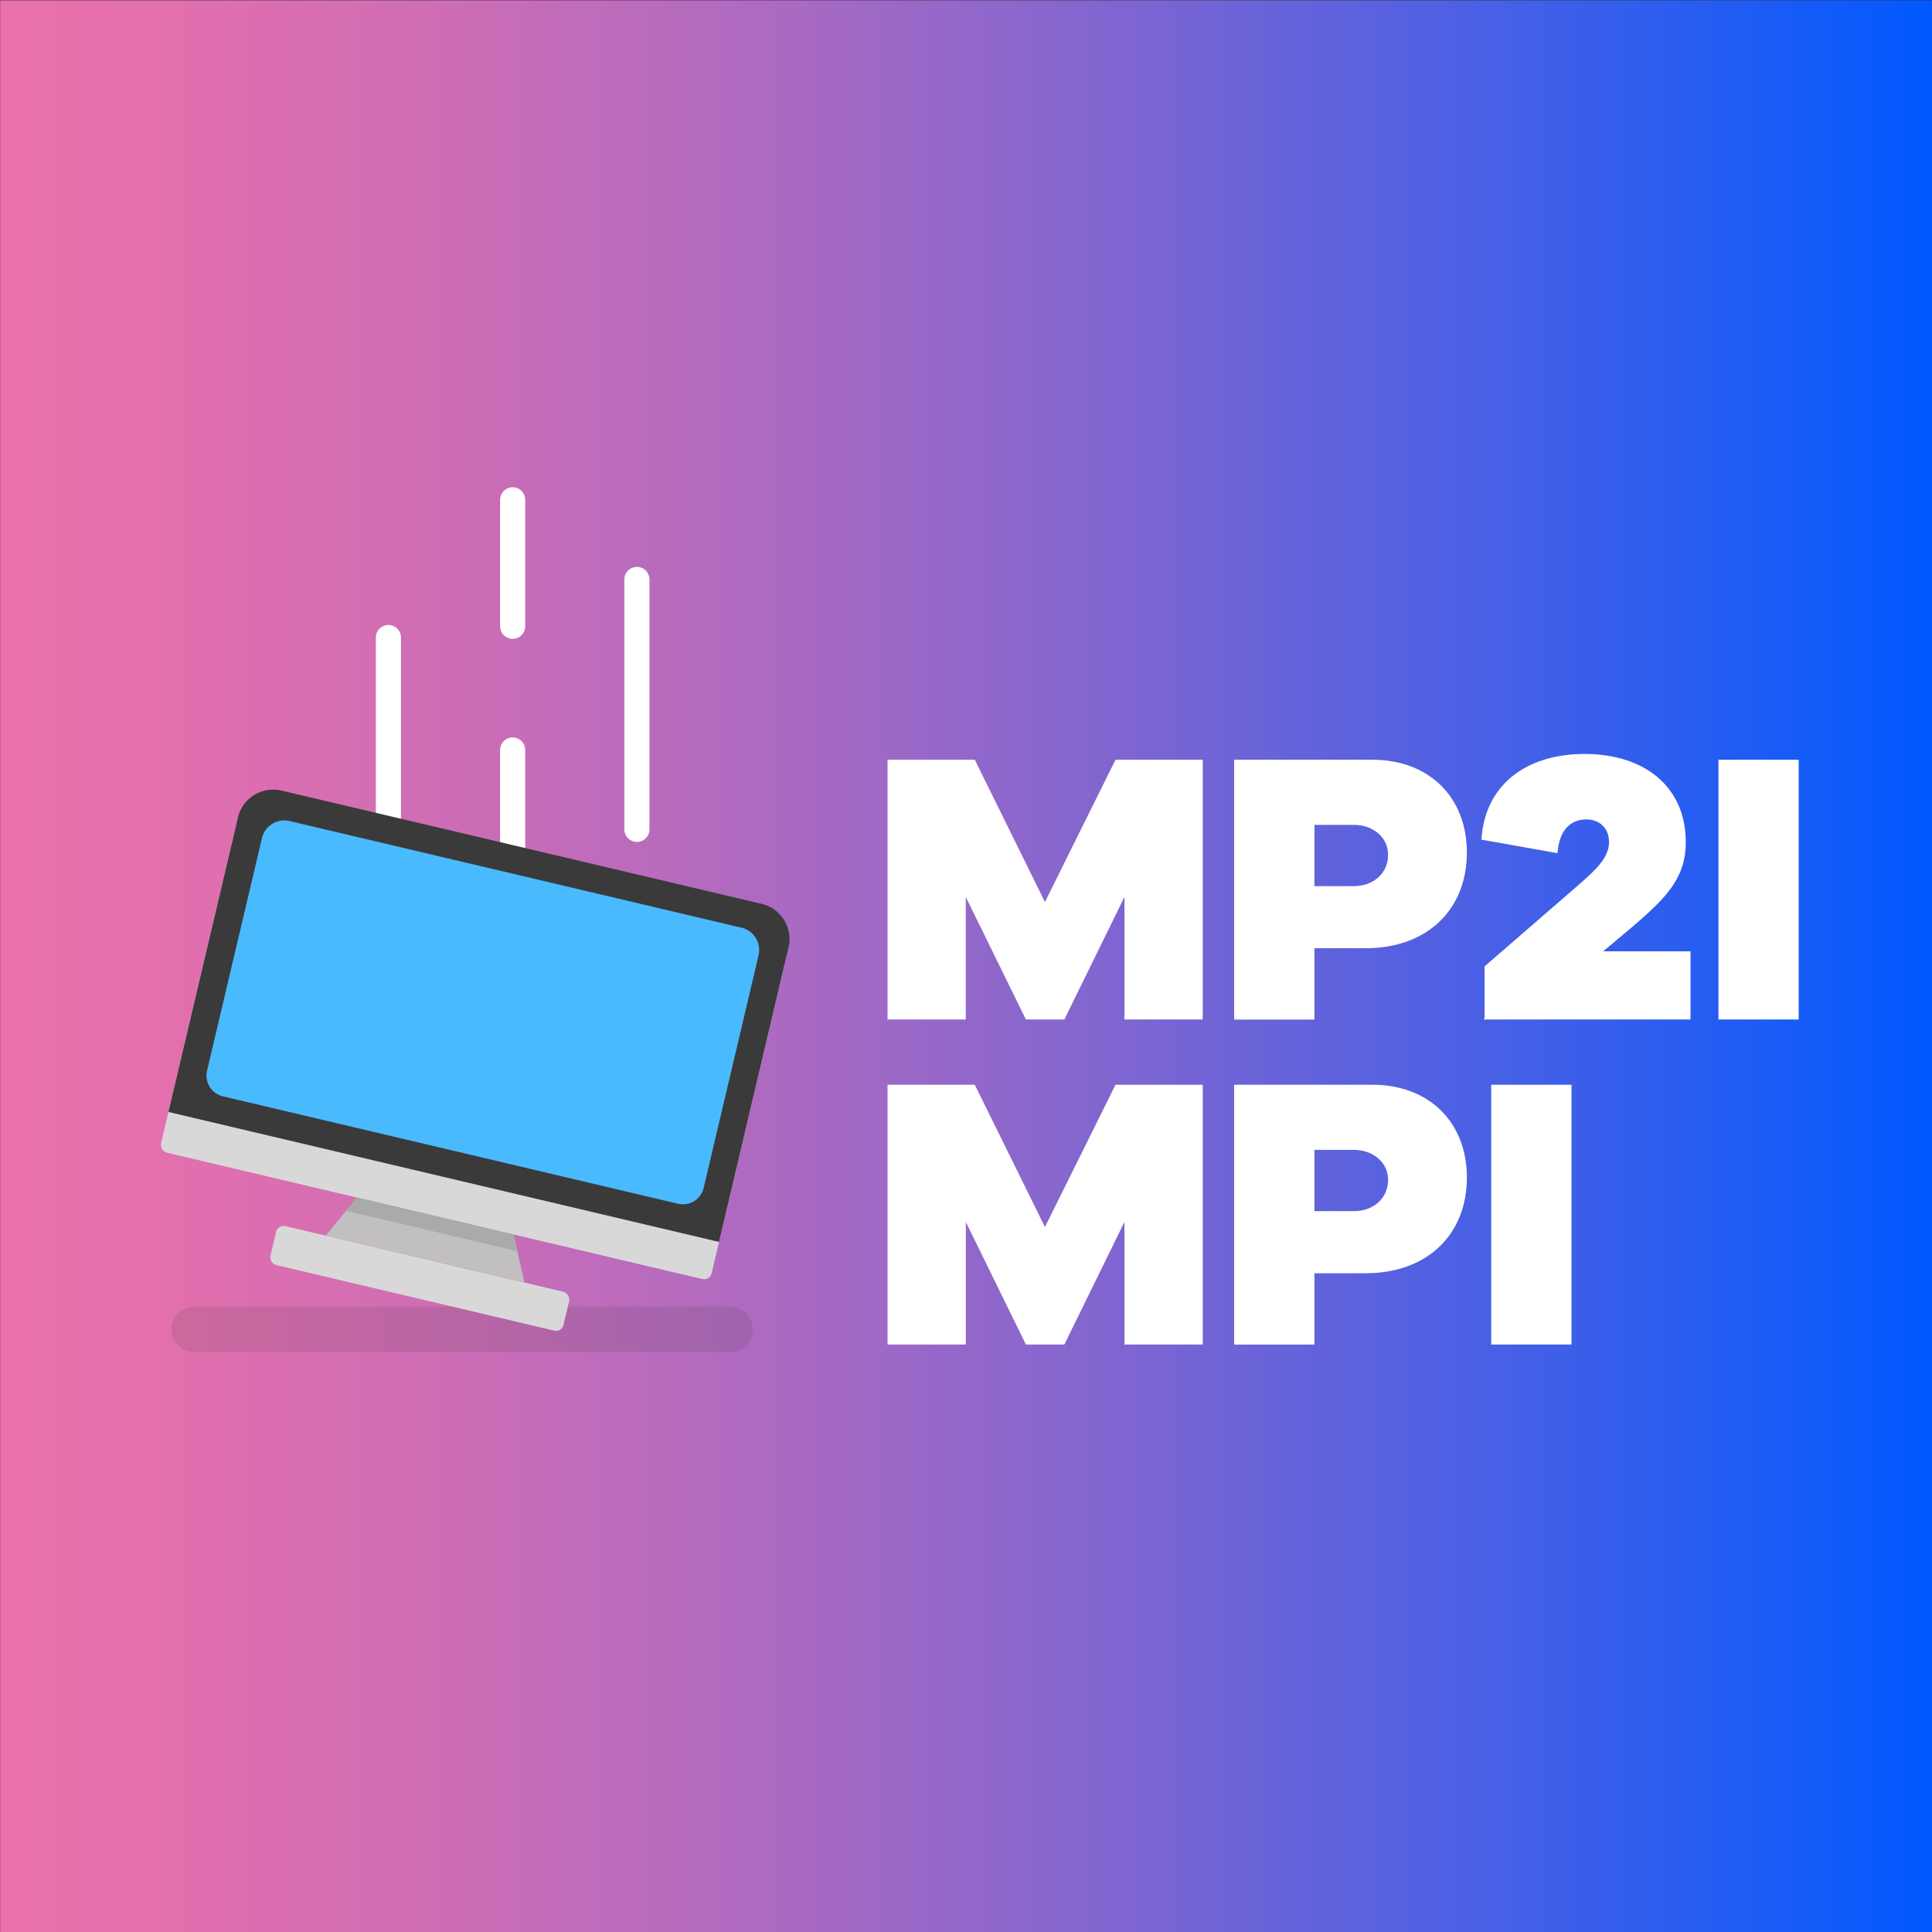 <svg id="Calque_1" data-name="Calque 1" xmlns="http://www.w3.org/2000/svg" xmlns:xlink="http://www.w3.org/1999/xlink" viewBox="0 0 1000 1000"><rect x="0" y="0" width="1000" height="1000" fill="#333333" stroke="none"/><defs><style>.cls-1{fill:url(#Dégradé_sans_nom_5);}.cls-2{fill:none;stroke:#fff;stroke-linecap:round;stroke-width:13px;}.cls-2,.cls-8{stroke-miterlimit:10;}.cls-3,.cls-5{fill:#3a3a3a;}.cls-3{opacity:0.13;}.cls-4{fill:#d8d8d8;}.cls-6{fill:#c1bfbf;}.cls-7{fill:#aaa;}.cls-8{fill:#4abaff;stroke:#3a3a3a;stroke-width:11px;}.cls-9{fill:#fff;}</style><linearGradient id="Dégradé_sans_nom_5" x1="0.09" y1="500.18" x2="1000.09" y2="500.18" gradientUnits="userSpaceOnUse"><stop offset="0" stop-color="#ea70ab"/><stop offset="0.09" stop-color="#e26fae"/><stop offset="0.23" stop-color="#ce6db5"/><stop offset="0.4" stop-color="#ac6ac1"/><stop offset="0.59" stop-color="#7c65d2"/><stop offset="0.8" stop-color="#405fe8"/><stop offset="1" stop-color="#0059ff"/></linearGradient></defs><title>Logo MP2I-MPI SVG</title><rect class="cls-1" x="0.09" y="0.18" width="1000" height="1000"/><line class="cls-2" x1="201.04" y1="329.98" x2="201.04" y2="462.92"/><line class="cls-2" x1="265.35" y1="388.2" x2="265.35" y2="511.65"/><line class="cls-2" x1="265.35" y1="258.71" x2="265.35" y2="324.17"/><line class="cls-2" x1="329.66" y1="299.92" x2="329.66" y2="429.28"/><path class="cls-3" d="M377.58,699.75H100.82a11.74,11.74,0,1,1,0-23.47H377.58a11.74,11.74,0,1,1,0,23.47Z"/><rect class="cls-4" x="98.67" y="456.31" width="292.81" height="175.36" rx="3.99" transform="translate(131.51 -41.75) rotate(13.28)"/><rect class="cls-4" x="139.36" y="651.35" width="155.86" height="20.69" rx="3.99" transform="translate(157.8 -32.22) rotate(13.28)"/><path class="cls-5" d="M122.15,436.17H377.5a18.73,18.73,0,0,1,18.73,18.73V611.53a0,0,0,0,1,0,0H103.42a0,0,0,0,1,0,0V454.91a18.73,18.73,0,0,1,18.73-18.73Z" transform="translate(127.01 -43.38) rotate(13.28)"/><polygon class="cls-6" points="271.44 663.84 168.6 639.57 179.12 626.7 184.72 619.83 265.86 638.98 267.8 647.63 271.44 663.84"/><polygon class="cls-7" points="267.8 647.63 179.12 626.7 184.72 619.83 265.86 638.98 267.8 647.63"/><path class="cls-8" d="M398,495.68,369.56,616.16a16.55,16.55,0,0,1-19.84,12.26L114.07,572.8A16.54,16.54,0,0,1,101.8,553l28.44-120.47a17.42,17.42,0,0,1,20.9-12.92l233.94,55.21A17.41,17.41,0,0,1,398,495.68Z"/><path class="cls-9" d="M622.54,527.69H582V464.28l-31.1,63.41H531l-31.11-63.41v63.41H459.39V393.23h45.15l36.32,73.65,36.53-73.65h45.15Z"/><path class="cls-9" d="M710.25,393.23c29.5,0,49,19.47,49,48,0,29.9-20.87,49.57-52.38,49.57H680.34v36.92H638.8V393.23Zm-9.44,65.43c9.84,0,17.66-6.43,17.66-16.26,0-9-7.82-15.45-17.66-15.45H680.34v31.71Z"/><path class="cls-9" d="M875,527.69H768l.41-.8V500.2l48.16-41.74c9.43-8.23,16.26-14.45,16.26-22.68,0-7-4.82-11.64-11.64-11.64-8,0-14.05,5-15.05,17.46l-39.34-7c1.61-27.89,22.68-44.35,53.38-44.35,30.51,0,52.38,16.46,52.38,45.76,0,18.86-10.84,29.1-26.49,42.74l-16.25,13.65H875Z"/><path class="cls-9" d="M889.46,527.69V393.23H931V527.69Z"/><path class="cls-9" d="M622.54,695.92H582V632.5l-31.1,63.42H531L499.92,632.5v63.42H459.39V561.46h45.15l36.32,73.65,36.53-73.65h45.15Z"/><path class="cls-9" d="M710.25,561.46c29.5,0,49,19.47,49,48,0,29.9-20.87,49.57-52.38,49.57H680.34v36.92H638.8V561.46Zm-9.44,65.43c9.84,0,17.66-6.43,17.66-16.26,0-9-7.82-15.45-17.66-15.45H680.34v31.71Z"/><path class="cls-9" d="M771.86,695.92V561.46H813.4V695.92Z"/></svg>
